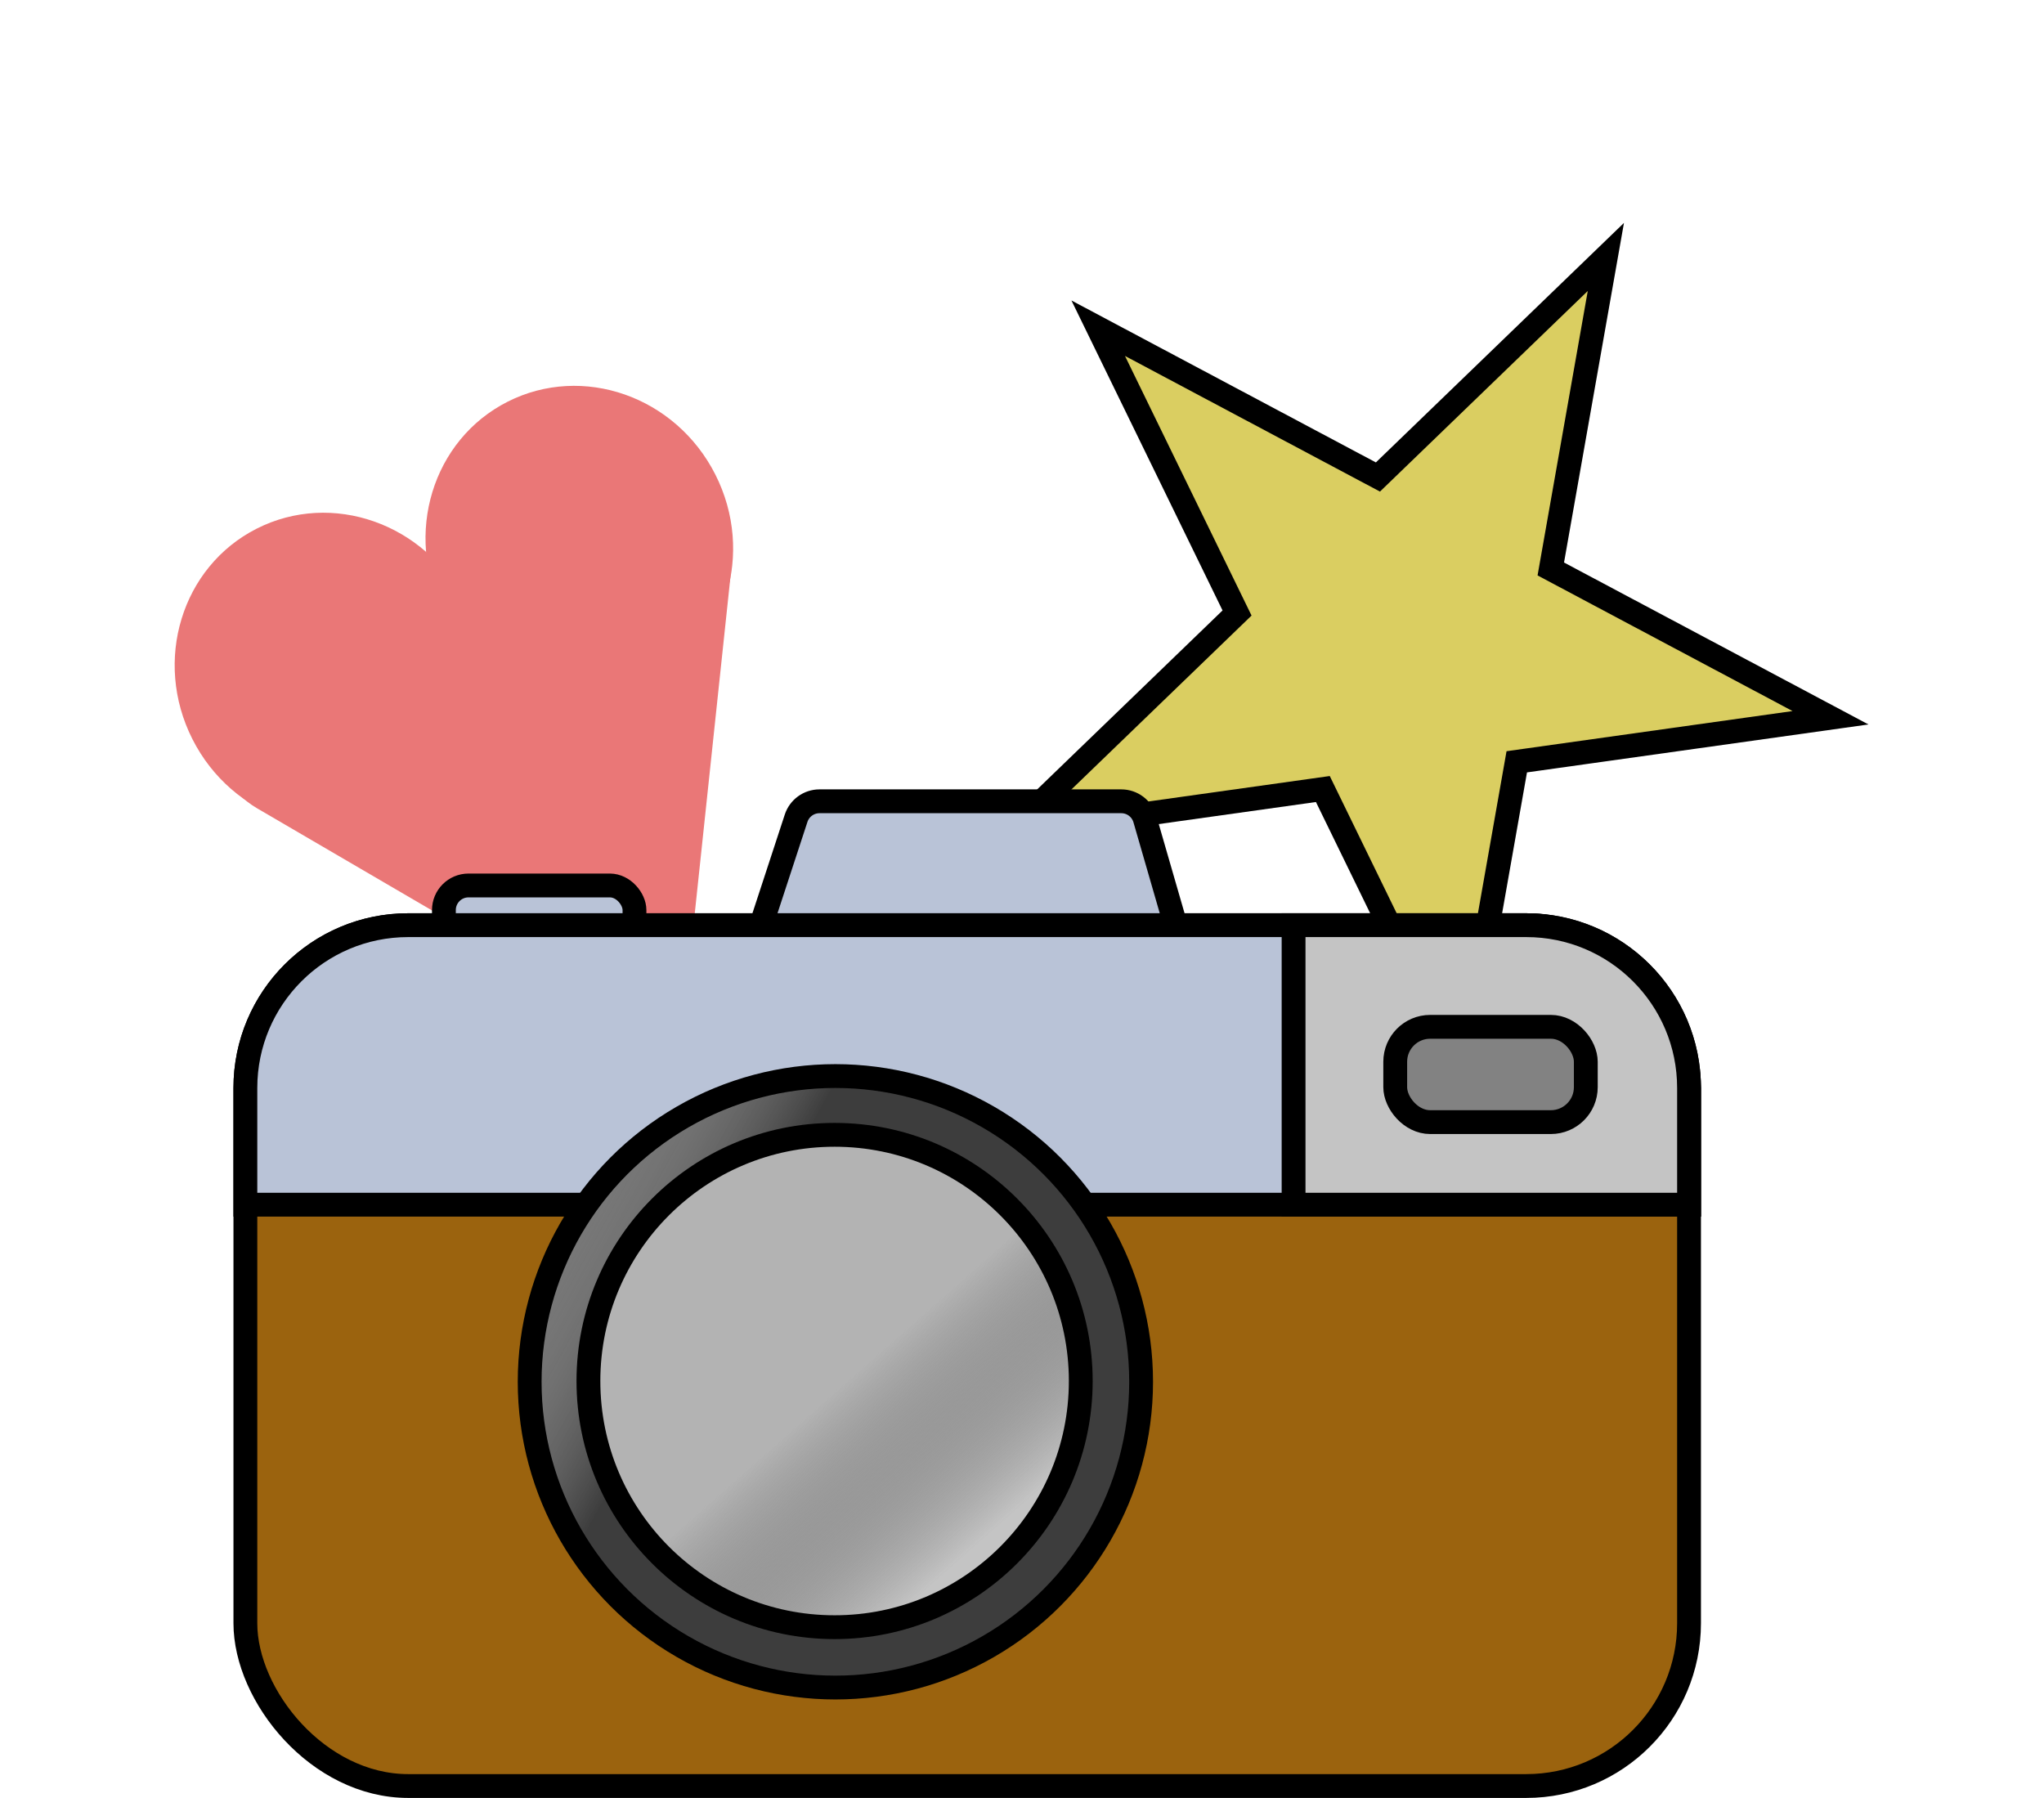 <svg width="1287" height="1132" viewBox="0 0 1287 1132" fill="none" xmlns="http://www.w3.org/2000/svg">
<ellipse cx="206.828" cy="422.043" rx="96" ry="100" transform="rotate(-26.832 206.828 422.043)" fill="#EA7777"/>
<ellipse cx="364.77" cy="342.148" rx="96" ry="100" transform="rotate(-26.832 364.77 342.148)" fill="#EA7777"/>
<path d="M359.88 624.529C391.838 643.189 432.406 622.668 436.31 585.867L460.503 357.815C464.766 317.63 422.826 288.686 386.767 306.927L164.529 419.345C128.469 437.586 126.937 488.521 161.835 508.896L359.88 624.529Z" fill="#EA7777"/>
<path d="M1011.13 161.774L977.405 352.861L976.458 358.227L981.269 360.786L1152.58 451.913L960.423 478.885L955.027 479.642L954.08 485.008L920.351 676.095L835.32 501.677L832.932 496.779L827.536 497.536L635.378 524.507L774.984 389.74L778.904 385.956L776.516 381.058L691.486 206.639L862.797 297.767L867.608 300.326L871.529 296.541L1011.13 161.774Z" fill="#DACE61" stroke="black" stroke-width="15"/>
<path d="M515.998 504.5H706.004C712.906 504.5 718.977 509.063 720.894 515.694L742.295 589.694C745.162 599.606 737.724 609.5 727.406 609.5H491.743C481.196 609.5 473.729 599.195 477.014 589.172L501.269 515.172C503.355 508.805 509.297 504.5 515.998 504.5Z" fill="#B9C3D7" stroke="black" stroke-width="15"/>
<rect x="279.5" y="557.5" width="120" height="60" rx="15.5" fill="#B9C3D7" stroke="black" stroke-width="15"/>
<rect x="154.5" y="582.5" width="909" height="542" rx="102.5" fill="#9B630E" stroke="black" stroke-width="15"/>
<path d="M257 582.5H961C1017.61 582.5 1063.5 628.391 1063.5 685V758.5H154.5V685C154.5 628.391 200.391 582.5 257 582.5Z" fill="#B9C3D7" stroke="black" stroke-width="15"/>
<path d="M814.5 582.5H961C1017.61 582.5 1063.5 628.391 1063.5 685V758.5H814.5V582.5Z" fill="#C4C4C4" stroke="black" stroke-width="15"/>
<rect x="878.5" y="646.5" width="120" height="60" rx="22" fill="#828282" stroke="black" stroke-width="15"/>
<circle cx="526" cy="870" r="192.5" fill="#4F4F4F"/>
<circle cx="526" cy="870" r="192.5" fill="url(#paint0_linear)"/>
<circle cx="526" cy="870" r="192.5" stroke="black" stroke-width="15"/>
<circle cx="525.5" cy="869.5" r="155" fill="#C4C4C4"/>
<circle cx="525.5" cy="869.5" r="155" fill="url(#paint1_linear)"/>
<circle cx="525.5" cy="869.5" r="155" stroke="black" stroke-width="15"/>
<defs>
<linearGradient id="paint0_linear" x1="403" y1="972.5" x2="218" y2="870" gradientUnits="userSpaceOnUse">
<stop offset="0.156" stop-color="#3D3D3D"/>
<stop offset="1" stop-color="white" stop-opacity="0"/>
</linearGradient>
<linearGradient id="paint1_linear" x1="444" y1="745" x2="632" y2="958" gradientUnits="userSpaceOnUse">
<stop offset="0.535" stop-color="#B3B3B3"/>
<stop offset="1" stop-color="#2B2B2B" stop-opacity="0"/>
</linearGradient>
</defs>
</svg>
